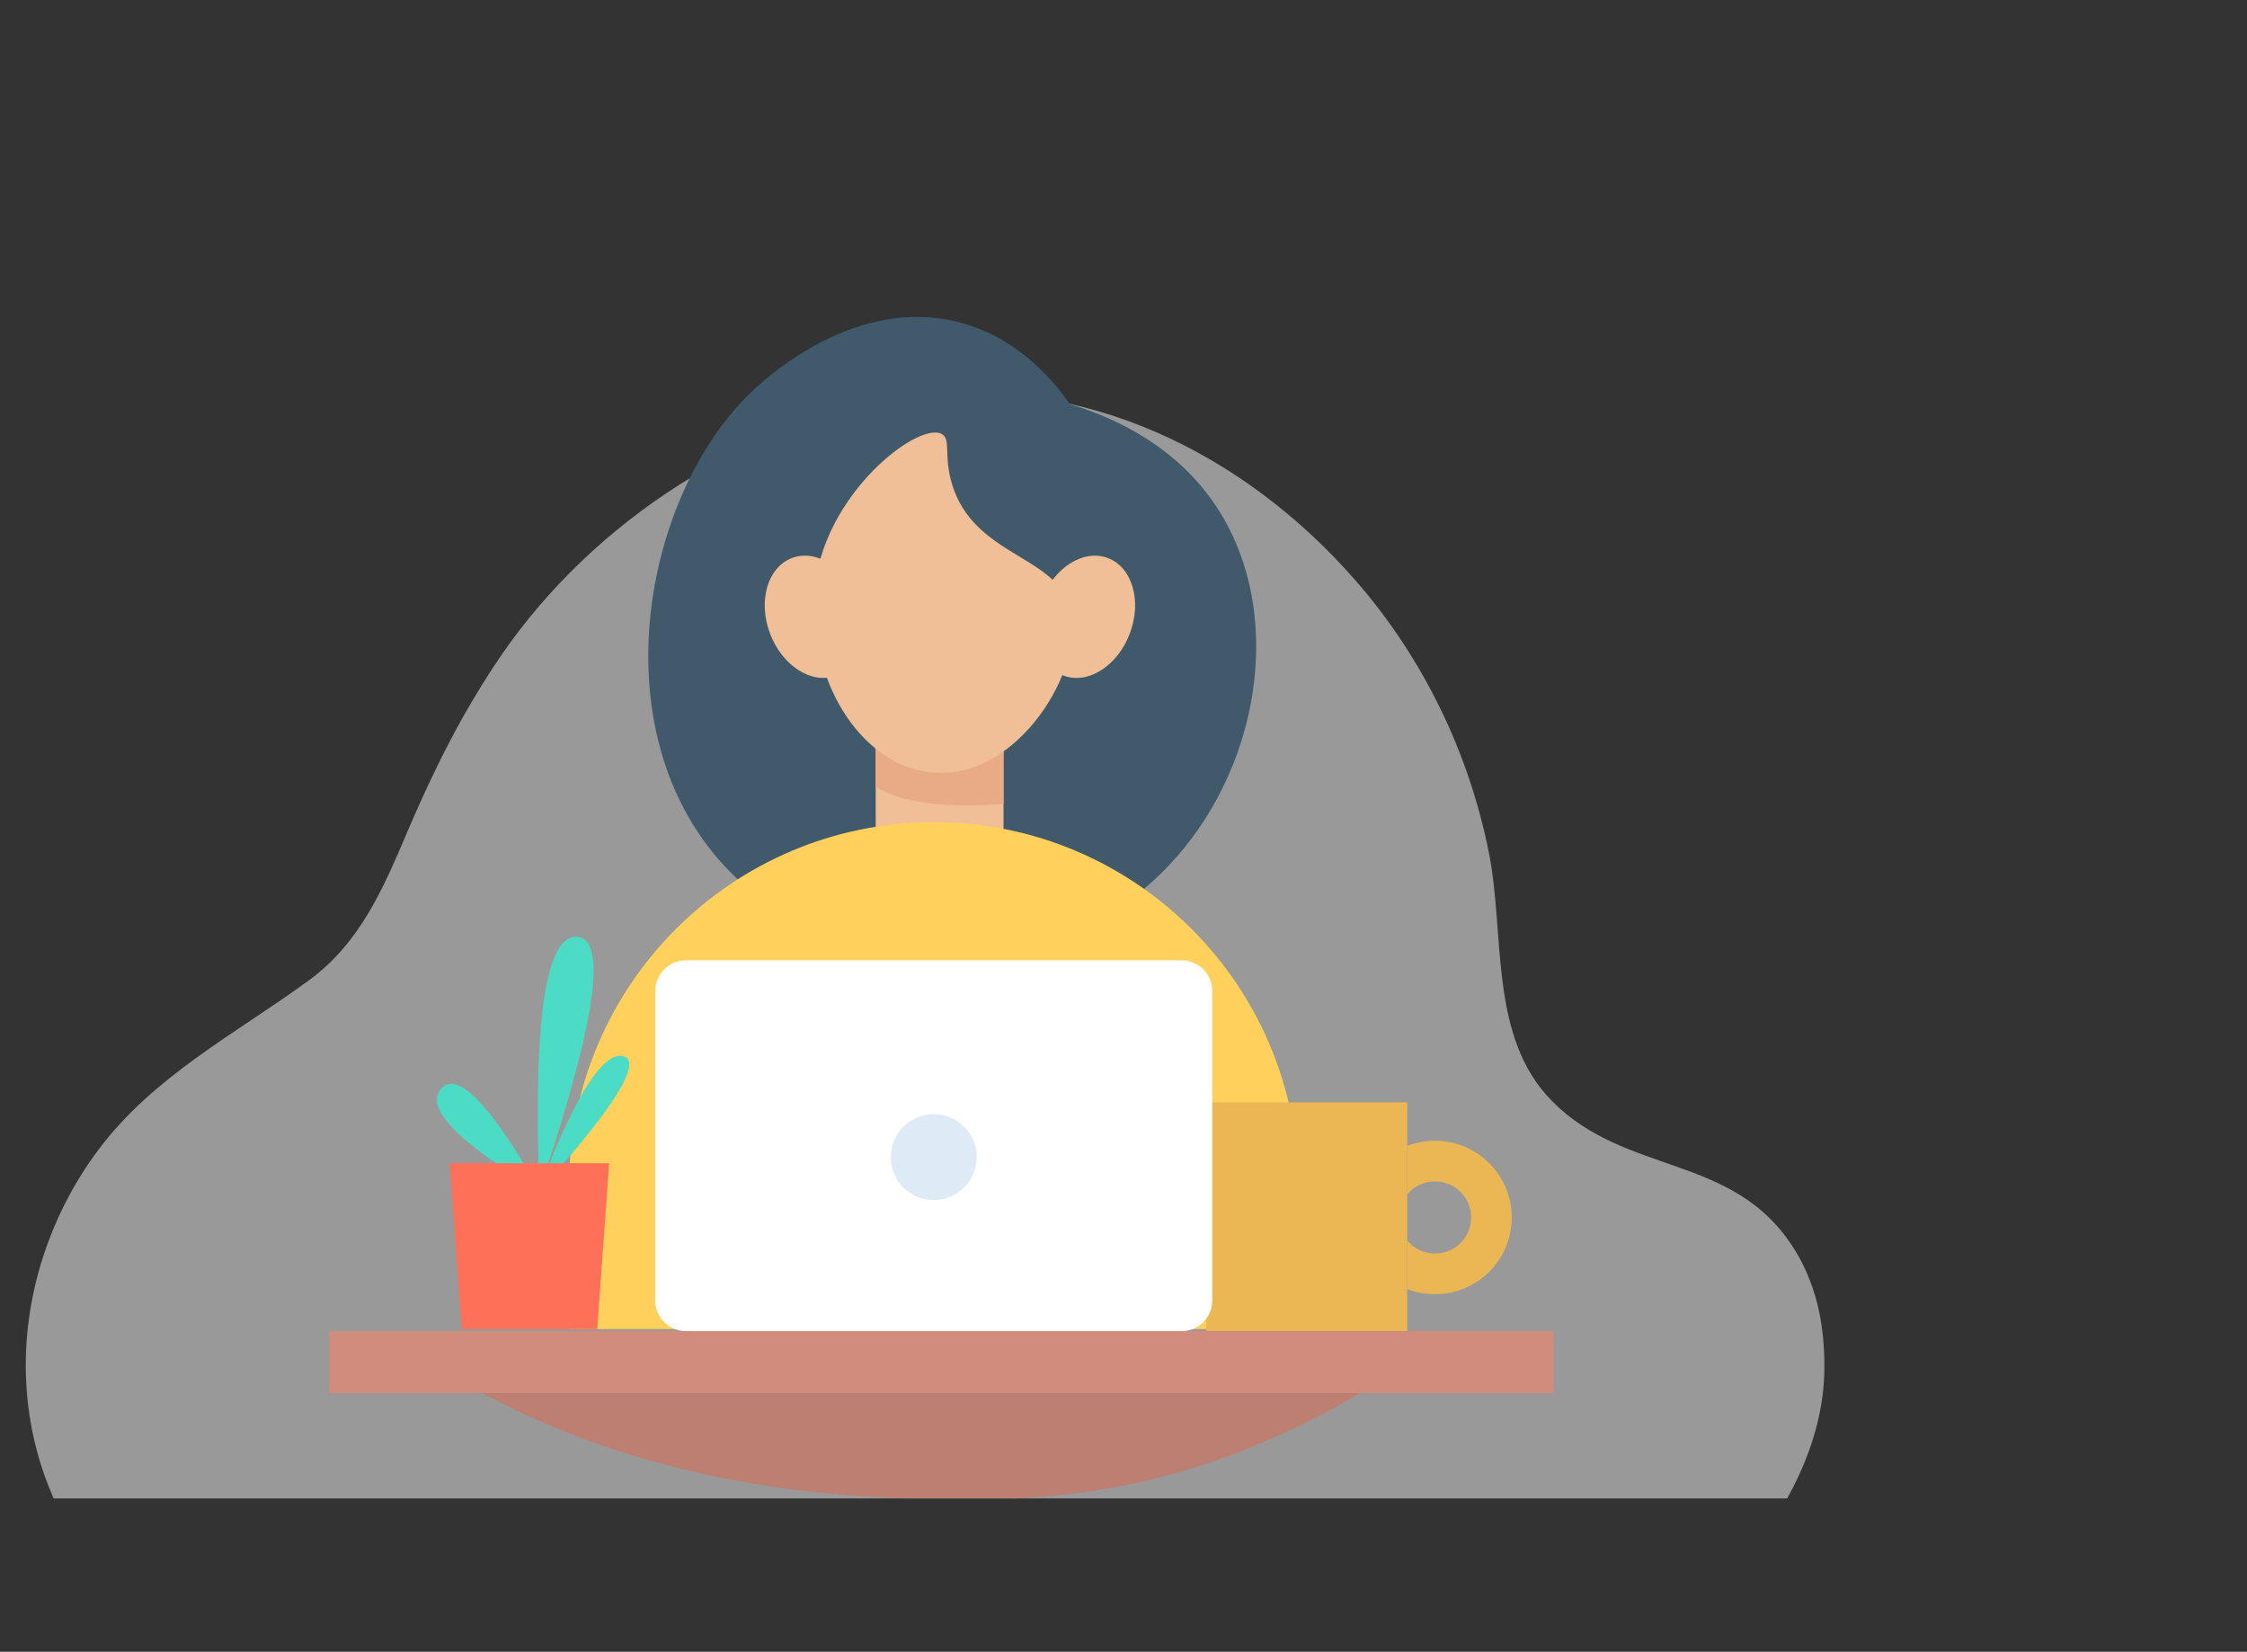 <?xml version="1.0" encoding="utf-8"?>
<svg width="872" height="641" viewBox="0 0 872 641" fill="none" xmlns="http://www.w3.org/2000/svg">
  <rect x="0" y="0" width="872" height="641" fill="#333333" stroke="none"/>
  <g clip-path="url(#clip0_22_49896)">
    <path d="M707.957 528.26C709.499 585.949 651.864 641.667 587.677 679.469C565.197 692.756 542.031 703.728 520.193 711.914C449.969 738.187 390.878 736.173 347.245 734.801C346.602 734.716 346.046 734.716 345.403 734.716C344.033 734.63 342.577 734.63 341.207 734.544C268.97 731.544 195.792 715.943 131.476 682.212C129.764 681.312 128.094 680.412 126.381 679.469C70.93 649.767 15.564 607.379 10.383 539.789C7.813 506.53 18.304 472.714 38.258 446.098C59.839 417.382 91.355 401.266 119.83 380.479C139.869 365.821 148.776 344.648 158.153 322.618C164.705 307.317 171.813 292.188 179.991 277.659C184.53 269.729 189.197 262.058 194.379 254.514C230.518 201.84 290.295 163.266 353.668 154.179C419.695 144.793 482.726 175.609 525.974 225.198C552.094 255.029 570.035 291.931 577.786 330.848C584.166 362.65 577.614 402.423 602.364 427.368C631.053 456.255 672.288 447.683 695.625 483.686C707.272 501.558 707.743 520.245 708 528.174L707.957 528.26Z" fill="white" fill-opacity="0.5"/>
    <path d="M444.918 344.125C488.2 307.024 501.059 239.299 471.456 195.718C454.396 170.594 428.079 160.671 415.157 156.847C409.786 149.009 396.169 131.628 373.106 125.307C332.888 114.246 298.01 146.197 293.081 150.716C246.892 193 229.484 296.247 292.576 346.685C333.552 379.457 400.34 382.302 444.886 344.125H444.918Z" fill="#40596B"/>
    <path d="M389.439 282.563H339.838V343.777H389.439V282.563Z" fill="#F0BF97"/>
    <path d="M389.439 282.563V312.017C363.248 313.913 348.305 310.531 339.838 305.348V282.563H389.439Z" fill="#E9AB86"/>
    <path d="M438.472 245.809C433.733 258.418 422.234 265.75 412.756 262.179C403.278 258.608 399.455 245.524 404.194 232.915C408.933 220.305 420.433 212.973 429.911 216.545C439.389 220.116 443.211 233.199 438.472 245.809Z" fill="#F0BF97"/>
    <path d="M298.799 245.809C303.538 258.418 315.038 265.75 324.516 262.179C333.994 258.608 337.817 245.524 333.078 232.915C328.339 220.305 316.839 212.973 307.361 216.545C297.883 220.116 294.06 233.199 298.799 245.809Z" fill="#F0BF97"/>
    <path d="M414.777 234.147C422.77 256.111 397.559 299.944 365.334 299.944C338.037 299.944 315.891 270.491 315.891 234.147C315.891 194.549 355.603 163.515 365.334 168.35C369.251 170.278 366.029 176.883 369.536 188.165C377.94 215.122 407.953 215.438 414.746 234.147H414.777Z" fill="#F0BF97"/>
    <path d="M503.934 515.792H220.828V460.645C220.828 382.46 284.204 319.064 362.365 319.064C440.559 319.064 503.903 382.46 503.903 460.645V515.792H503.934Z" fill="#FFD15C"/>
    <path d="M546.111 427.778H468.139V516.551H546.111V427.778Z" style="fill: rgb(235, 182, 84);"/>
    <path d="M570.91 472.464C570.91 480.207 564.623 486.465 556.883 486.465C552.523 486.465 548.637 484.474 546.078 481.376V500.212C549.395 501.539 553.06 502.234 556.883 502.234C573.343 502.234 586.675 488.93 586.675 472.496C586.675 456.063 573.343 442.695 556.883 442.695C553.092 442.695 549.427 443.39 546.078 444.717V463.552C548.637 460.455 552.523 458.464 556.883 458.464C564.623 458.464 570.91 464.722 570.91 472.496V472.464Z" style="fill: rgb(235, 182, 84);"/>
    <path d="M602.946 516.551H127.785V540.664H602.946V516.551Z" fill="#D18C7E"/>
    <path d="M209.328 461.878C207.685 419.751 208.285 366.658 222.25 363.656C222.723 363.561 224.398 363.213 226.072 364.098C237.383 369.913 224.335 417.349 209.328 461.909V461.878Z" fill="#4CDBC4"/>
    <path d="M209.328 461.878C188.729 425.756 178.809 419.214 173.659 420.825C171.7 421.426 170.31 423.259 169.805 424.934C166.235 436.595 200.229 456.663 209.359 461.878H209.328Z" fill="#4CDBC4"/>
    <path d="M209.328 461.877C209.328 461.877 228.537 406.572 241.806 409.859C255.075 413.146 209.328 461.877 209.328 461.877Z" fill="#4CDBC4"/>
    <path d="M179.187 515.792H231.758L236.402 451.417H174.543L179.187 515.792Z" fill="#FF7058"/>
    <path d="M458.533 372.663H266.194C259.616 372.663 254.283 377.997 254.283 384.577V504.668C254.283 511.248 259.616 516.582 266.194 516.582H458.533C465.111 516.582 470.444 511.248 470.444 504.668V384.577C470.444 377.997 465.111 372.663 458.533 372.663Z" fill="white"/>
    <path d="M362.363 465.733C371.576 465.733 379.044 458.262 379.044 449.047C379.044 439.831 371.576 432.36 362.363 432.36C353.15 432.36 345.682 439.831 345.682 449.047C345.682 458.262 353.15 465.733 362.363 465.733Z" fill="#DFEAF7"/>
    <path d="M527.755 540.664C511.169 550.46 494.077 558.551 477.965 564.587C426.152 583.959 382.553 582.474 350.36 581.463C349.886 581.4 349.475 581.4 349.001 581.4C347.99 581.336 346.916 581.336 345.905 581.273C292.608 579.061 238.615 567.558 191.162 542.686C189.898 542.022 188.666 541.359 187.402 540.664H527.787H527.755Z" fill="#BC7F72"/>
  </g>
  <defs>
    <clipPath id="clip0_22_49896">
      <rect width="862" height="459" fill="white" transform="translate(10 122.5)"/>
    </clipPath>
  </defs>
</svg>